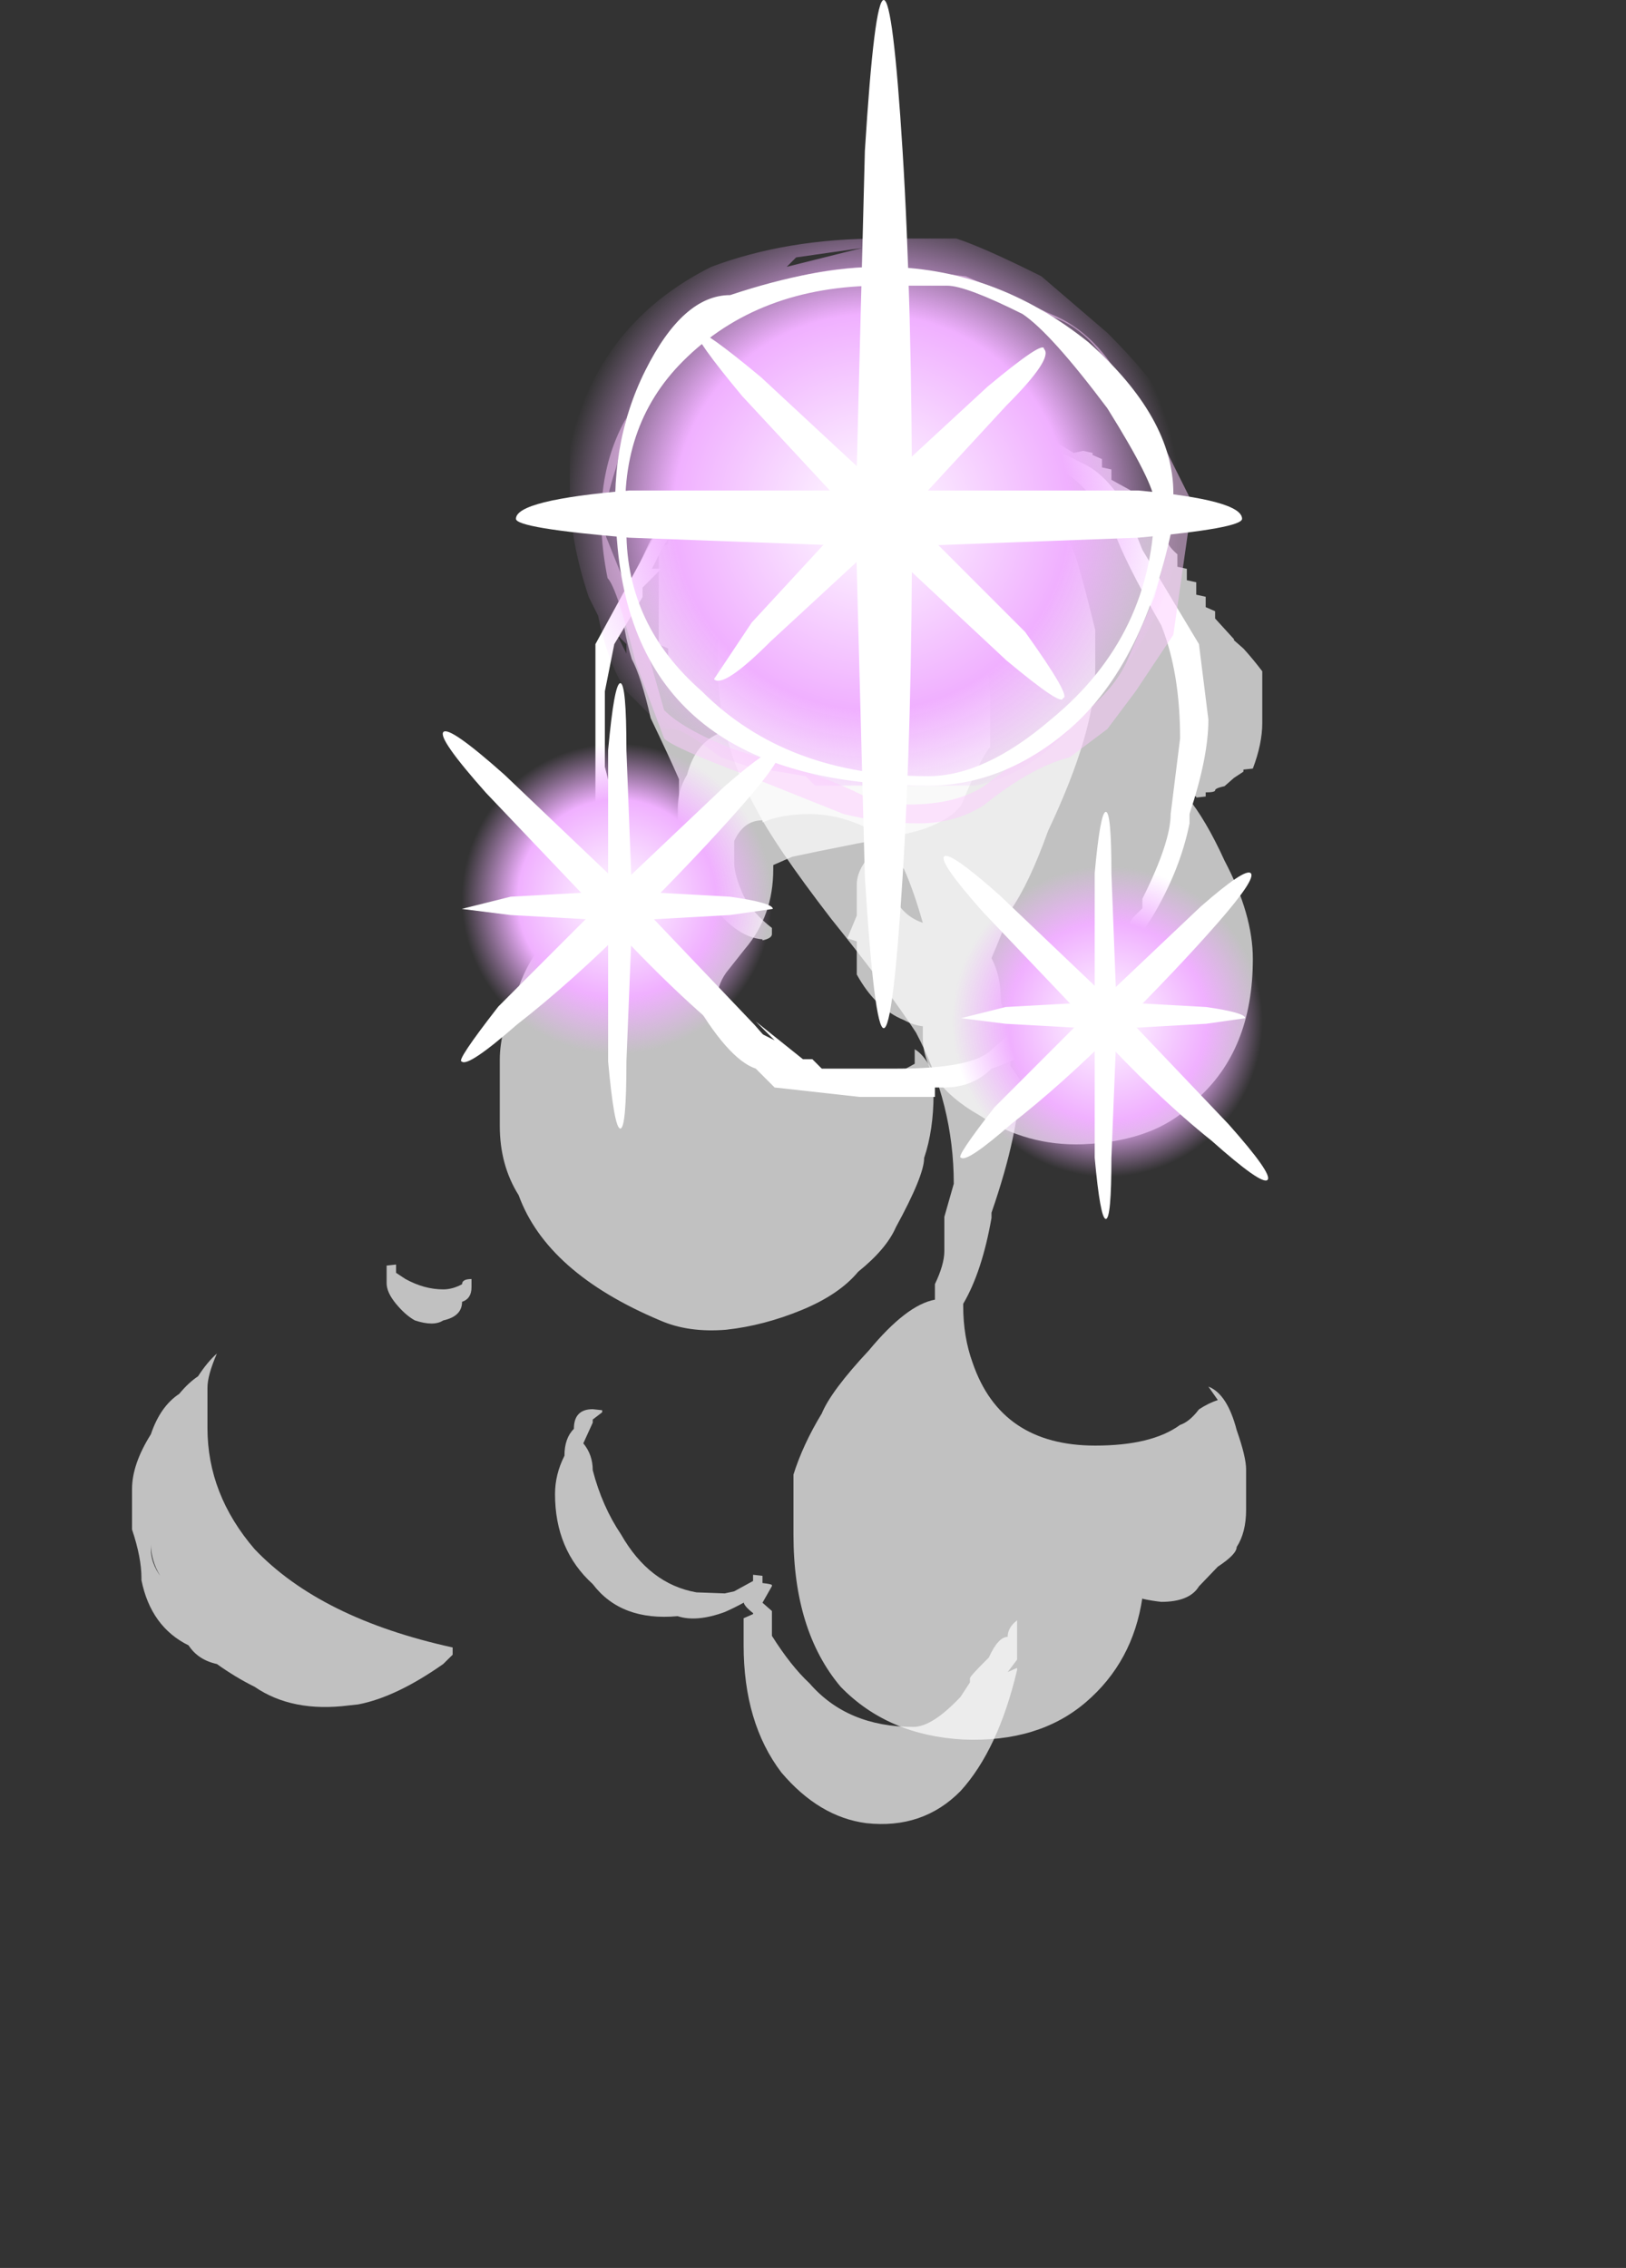 <?xml version="1.0" encoding="UTF-8" standalone="no"?>
<svg xmlns:ffdec="https://www.free-decompiler.com/flash" xmlns:xlink="http://www.w3.org/1999/xlink" ffdec:objectType="frame" height="84.15px" width="60.35px" xmlns="http://www.w3.org/2000/svg">
  <rect width="100%" height="100%" fill="#333333" stroke="none"/>
  <g transform="matrix(1.0, 0.0, 0.0, 1.0, 32.7, 8.15)">
    <use ffdec:characterId="843" height="59.25" transform="matrix(7.0, 0.0, 0.0, -0.768, -27.8, 55.205)" width="4.55" xlink:href="#shape0"/>
    <use ffdec:characterId="844" height="61.9" transform="matrix(7.0, 0.0, 0.0, -0.768, -6.05, 56.393)" width="2.8" xlink:href="#shape1"/>
    <use ffdec:characterId="869" height="67.4" transform="matrix(7.0, 0.0, 0.0, -0.768, -12.1, 59.535)" width="3.75" xlink:href="#shape2"/>
    <use ffdec:characterId="836" height="26.25" transform="matrix(1.0, 0.0, 0.0, 1.0, -10.6, 6.3)" width="22.75" xlink:href="#sprite0"/>
    <use ffdec:characterId="837" height="5.1" transform="matrix(7.0, 0.0, 0.0, 7.0, -16.8, 0.7)" width="4.65" xlink:href="#shape4"/>
    <use ffdec:characterId="892" height="2.95" transform="matrix(7.0, 0.0, 0.0, 7.0, -10.5, 1.75)" width="3.15" xlink:href="#shape5"/>
    <use ffdec:characterId="839" height="5.45" transform="matrix(7.0, 0.0, 0.0, 7.0, -13.55, -8.15)" width="3.85" xlink:href="#shape6"/>
    <use ffdec:characterId="855" height="3.65" transform="matrix(4.528, 0.0, 0.0, 4.528, -16.242, 17.198)" width="2.9" xlink:href="#shape7"/>
    <use ffdec:characterId="855" height="3.65" transform="matrix(4.138, 0.0, 0.0, 4.138, 2.344, 21.974)" width="2.9" xlink:href="#shape7"/>
  </g>
  <defs>
    <g id="shape0" transform="matrix(1.0, 0.0, 0.0, 1.0, 3.45, 57.3)">
      <path d="M0.4 -36.25 Q0.55 -35.15 0.6 -34.1 0.75 -31.6 0.75 -30.75 0.8 -29.4 0.8 -27.65 0.8 -27.15 0.8 -26.65 0.75 -25.75 0.7 -25.5 L0.7 -25.95 Q0.7 -26.0 0.7 -26.2 L0.6 -26.7 Q0.5 -27.4 0.2 -27.4 L0.2 -27.35 Q0.15 -27.35 0.15 -27.3 -0.15 -26.9 -0.25 -25.45 -0.35 -24.6 -0.35 -23.2 -0.35 -22.45 -0.3 -21.8 L-0.2 -20.65 Q-0.05 -19.05 -0.05 -16.8 L-0.05 -16.6 Q0.0 -16.4 0.05 -16.2 0.15 -16.0 0.4 -15.55 0.65 -15.15 0.75 -14.85 0.9 -14.35 0.95 -13.65 1.05 -11.4 1.1 -10.9 1.1 -10.45 1.1 -8.7 1.1 -7.4 1.05 -5.8 1.0 -3.9 0.95 -3.15 0.85 -2.1 0.55 -0.3 0.3 1.3 0.25 1.5 0.15 1.95 0.05 1.95 -0.45 1.95 -0.7 -0.9 -0.75 -1.8 -0.8 -2.95 -0.85 -3.6 -0.85 -4.0 -0.85 -5.15 -0.8 -6.65 -0.75 -7.5 -0.7 -9.5 -0.6 -11.4 -0.55 -12.45 -0.55 -14.15 -0.55 -15.5 L-0.55 -15.95 Q-0.6 -16.8 -0.7 -17.55 -0.8 -18.15 -0.95 -18.7 L-1.1 -19.35 Q-1.3 -20.0 -1.4 -22.5 -1.5 -24.55 -1.5 -26.0 -1.5 -28.75 -1.5 -29.2 -1.5 -31.1 -1.4 -32.55 -1.25 -36.3 -0.65 -38.6 -0.5 -39.2 -0.3 -39.05 -0.1 -38.85 0.1 -38.1 0.3 -37.35 0.4 -36.25 M-2.3 -57.2 L-2.25 -57.15 Q-2.05 -56.8 -1.8 -55.2 L-1.75 -54.75 -1.75 -54.7 Q-1.75 -54.6 -1.75 -54.4 -2.45 -53.0 -2.8 -49.65 -3.05 -47.0 -3.05 -43.8 L-3.05 -41.85 Q-3.05 -41.25 -3.0 -40.2 -3.05 -40.6 -3.1 -41.3 -3.15 -41.6 -3.2 -42.15 -3.3 -42.75 -3.35 -44.1 -3.45 -45.55 -3.45 -46.75 L-3.45 -48.7 Q-3.4 -50.05 -3.4 -51.05 L-3.4 -51.15 Q-3.35 -53.4 -3.15 -54.3 -3.1 -55.0 -3.0 -55.2 -2.9 -55.85 -2.8 -56.3 -2.6 -57.55 -2.3 -57.2 M-1.65 -37.0 L-1.65 -36.6 Q-1.7 -36.6 -1.7 -36.85 -1.75 -37.1 -1.8 -37.1 -1.9 -37.1 -2.0 -36.6 L-2.05 -36.3 -2.05 -36.05 Q-2.05 -35.85 -2.05 -35.9 L-2.1 -35.95 -2.1 -36.05 Q-2.1 -36.2 -2.1 -36.4 L-2.1 -36.8 Q-2.1 -37.25 -2.05 -37.8 -2.0 -38.35 -1.95 -38.6 -1.85 -38.9 -1.8 -38.6 -1.7 -38.4 -1.7 -37.7 -1.65 -37.55 -1.65 -37.0 M-3.3 -50.95 Q-3.35 -50.2 -3.35 -49.4 L-3.35 -49.65 Q-3.35 -50.3 -3.3 -50.95" fill="#ffffff" fill-opacity="0.698" fill-rule="evenodd" stroke="none"/>
    </g>
    <g id="shape1" transform="matrix(1.0, 0.0, 0.0, 1.0, 1.3, 60.8)">
      <path d="M0.65 -59.0 Q0.9 -57.05 0.95 -53.95 L0.95 -54.0 Q1.0 -54.1 1.05 -54.15 1.2 -54.15 1.25 -53.4 L1.35 -52.45 Q1.45 -51.85 1.45 -51.5 1.5 -50.8 1.5 -49.7 1.5 -48.9 1.5 -47.75 1.5 -47.15 1.45 -45.85 1.4 -44.1 1.3 -43.75 L1.35 -44.4 Q1.3 -44.55 1.25 -44.85 1.2 -45.45 1.15 -45.6 1.0 -46.6 0.7 -46.6 0.2 -46.6 0.05 -42.6 0.0 -41.35 0.0 -39.85 L0.0 -39.75 Q0.1 -38.2 0.15 -35.6 L0.15 -35.35 Q0.3 -31.4 0.3 -28.9 L0.25 -28.25 0.25 -27.1 Q0.25 -26.65 0.2 -25.15 0.2 -23.9 0.15 -23.05 0.2 -22.0 0.25 -20.75 0.35 -19.45 0.45 -16.9 0.7 -12.1 0.7 -9.15 0.7 -8.4 0.7 -7.2 0.65 -5.3 0.6 -3.75 0.4 1.1 -0.05 1.1 -0.25 1.1 -0.4 -0.65 -0.5 -1.25 -0.5 -1.95 -0.55 -2.5 -0.55 -2.8 L-0.6 -3.1 Q-0.65 -2.7 -0.85 -2.7 -1.15 -2.7 -1.25 -5.85 -1.3 -6.85 -1.3 -8.05 L-1.3 -9.05 Q-1.3 -12.55 -1.1 -15.8 -1.0 -17.6 -0.7 -21.15 -0.4 -24.55 -0.25 -26.65 -0.05 -30.1 -0.05 -33.95 L-0.1 -35.55 -0.1 -37.2 Q-0.1 -37.85 -0.15 -38.8 L-0.15 -39.55 Q-0.3 -39.8 -0.5 -42.0 -0.7 -43.95 -0.75 -45.05 -0.85 -46.55 -0.9 -48.0 -0.9 -49.3 -0.9 -50.9 -0.9 -55.55 -0.65 -58.25 -0.4 -60.6 0.0 -60.8 0.4 -60.95 0.65 -59.0" fill="#ffffff" fill-opacity="0.698" fill-rule="evenodd" stroke="none"/>
    </g>
    <g id="shape2" transform="matrix(1.0, 0.0, 0.0, 1.0, 2.05, 66.65)">
      <path d="M0.15 -59.8 L0.1 -60.5 Q-0.05 -61.95 -0.15 -61.95 -0.5 -61.95 -0.7 -59.85 -0.8 -59.0 -0.9 -57.55 L-0.9 -56.35 -0.95 -55.95 -0.9 -55.15 -0.9 -55.1 Q-0.9 -55.05 -0.95 -55.0 L-0.95 -55.15 Q-0.95 -55.0 -0.95 -54.9 L-0.95 -54.65 -1.0 -54.6 -1.0 -54.9 -1.1 -55.4 -1.15 -55.5 -1.3 -55.45 Q-1.55 -55.05 -1.7 -52.65 -1.8 -51.3 -1.85 -49.55 -1.85 -48.8 -1.9 -48.25 L-1.85 -47.25 -1.85 -47.1 -1.8 -46.75 -1.8 -46.65 -1.85 -46.6 Q-1.95 -46.6 -1.95 -47.55 -2.0 -48.0 -2.0 -48.85 -2.05 -49.75 -2.05 -50.7 -2.05 -53.4 -1.85 -55.05 -1.7 -56.85 -1.4 -56.6 -1.3 -56.9 -1.15 -56.4 -1.1 -56.2 -1.05 -55.95 L-1.05 -55.9 Q-1.05 -56.1 -1.0 -56.45 L-1.0 -56.5 -1.05 -56.7 Q-1.05 -56.85 -1.05 -58.0 -1.05 -61.75 -0.85 -64.15 -0.65 -66.3 -0.4 -66.6 -0.1 -66.9 0.1 -65.05 0.3 -63.05 0.4 -59.2 L0.4 -59.1 0.35 -59.3 0.4 -58.7 0.4 -58.35 Q0.4 -57.8 0.4 -57.45 0.4 -57.25 0.4 -57.1 L0.4 -56.8 Q0.35 -57.15 0.35 -57.6 0.3 -57.6 0.25 -58.6 0.15 -59.5 0.15 -59.6 L0.15 -59.8 M0.75 -33.8 Q1.15 -33.65 1.35 -31.65 1.65 -29.25 1.65 -24.85 1.65 -22.7 1.5 -20.1 1.4 -18.1 1.3 -17.0 L1.3 -16.9 1.35 -17.0 1.35 -17.05 1.4 -17.0 1.4 -16.8 Q1.45 -16.8 1.45 -16.7 1.45 -16.6 1.5 -16.5 L1.55 -16.1 1.6 -15.8 1.6 -15.7 1.65 -15.65 Q1.7 -14.45 1.7 -13.45 1.7 -12.35 1.7 -11.25 L1.7 -10.95 Q1.65 -10.35 1.6 -9.85 L1.55 -9.45 1.55 -9.4 1.45 -8.4 1.45 -8.05 1.4 -7.85 1.4 -7.35 1.35 -7.25 1.35 -6.65 1.3 -6.55 1.3 -6.0 1.25 -5.9 1.25 -5.3 Q1.2 -4.9 1.2 -4.7 L1.15 -4.4 1.15 -3.9 1.1 -3.8 1.1 -3.6 Q1.1 -3.4 1.1 -3.3 1.05 -3.1 1.05 -2.9 L1.05 -2.7 1.0 -2.5 1.0 -2.2 0.9 -1.7 0.9 -1.2 0.85 -1.1 0.85 -0.7 0.8 -0.5 0.8 -0.4 0.75 -0.3 0.7 -0.4 0.6 0.15 0.6 0.1 Q0.3 0.85 0.0 0.75 -0.3 0.85 -0.55 0.05 L-0.6 0.0 Q-0.8 0.0 -0.95 -0.4 L-0.95 -0.5 -1.0 -0.6 Q-1.05 -0.9 -1.1 -1.05 L-1.1 -1.2 -1.15 -1.35 -1.15 -1.45 -1.2 -1.55 -1.2 -1.7 -1.25 -2.0 -1.3 -2.2 -1.35 -2.7 -1.35 -3.1 -1.4 -3.3 -1.4 -3.7 -1.45 -3.9 Q-1.45 -4.05 -1.45 -4.2 L-1.45 -4.8 -1.5 -5.0 -1.5 -9.65 -1.45 -9.85 -1.45 -11.0 -1.4 -11.15 -1.4 -11.4 Q-1.4 -11.55 -1.4 -11.7 L-1.4 -11.9 -1.35 -12.0 -1.35 -12.25 Q-1.35 -12.45 -1.3 -12.55 L-1.3 -12.7 -1.25 -12.75 -1.25 -13.15 -1.15 -13.85 Q-1.3 -14.25 -1.35 -15.95 -1.4 -16.7 -1.4 -17.6 -1.4 -18.0 -1.4 -18.4 -1.4 -20.0 -1.25 -21.85 -1.1 -23.8 -0.95 -23.9 L-0.95 -23.95 Q-0.9 -23.85 -0.9 -23.65 L-0.9 -23.35 Q-1.0 -22.65 -1.05 -21.8 -1.1 -20.8 -1.1 -20.2 L-1.1 -19.85 Q-1.1 -19.5 -1.1 -19.15 -1.05 -18.15 -0.95 -18.15 L-0.95 -18.25 Q-0.85 -17.85 -0.7 -17.85 -0.55 -17.85 -0.4 -18.5 L-0.4 -18.35 -0.3 -18.85 -0.35 -19.55 Q-0.45 -20.45 -0.45 -21.25 -0.45 -21.75 -0.45 -22.75 L-0.5 -23.85 -0.45 -24.0 Q-0.45 -24.9 -0.45 -25.6 -0.35 -27.25 -0.2 -27.8 -0.15 -28.05 -0.1 -28.1 L-0.1 -28.6 Q-0.1 -30.85 0.2 -32.4 0.45 -33.9 0.75 -33.8 M-0.25 -21.9 Q-0.3 -20.85 -0.3 -19.9 L-0.3 -19.55 Q-0.25 -20.0 -0.2 -20.5 -0.15 -21.5 -0.1 -23.1 -0.2 -22.8 -0.25 -21.9" fill="#ffffff" fill-opacity="0.698" fill-rule="evenodd" stroke="none"/>
    </g>
    <g id="sprite0" transform="matrix(1.0, 0.0, 0.0, 1.0, 11.2, 26.25)">
      <use ffdec:characterId="835" height="3.75" transform="matrix(7.0, 0.0, 0.0, 7.0, -11.2, -26.25)" width="3.25" xlink:href="#shape3"/>
    </g>
    <g id="shape3" transform="matrix(1.0, 0.0, 0.0, 1.0, 1.6, 3.75)">
      <path d="M0.55 -3.55 L0.8 -3.45 1.0 -3.35 Q1.1 -3.3 1.2 -3.15 L1.3 -2.9 1.6 -2.4 1.65 -2.0 Q1.65 -1.8 1.55 -1.5 L1.55 -1.45 Q1.5 -1.2 1.35 -0.95 L1.25 -0.8 Q0.95 -0.3 0.5 -0.15 0.4 -0.05 0.25 -0.05 L0.2 -0.05 0.2 0.0 -0.2 0.0 -0.65 -0.05 -0.75 -0.15 Q-0.9 -0.2 -1.1 -0.55 L-1.3 -0.75 -1.45 -1.0 Q-1.55 -1.25 -1.6 -1.5 L-1.6 -1.95 Q-1.6 -2.3 -1.6 -2.4 L-1.3 -2.95 -1.15 -3.2 -0.95 -3.4 Q-0.7 -3.6 -0.5 -3.65 L-0.45 -3.7 -0.3 -3.75 Q-0.1 -3.8 0.1 -3.75 L0.55 -3.55 M0.4 -3.55 Q0.05 -3.65 -0.25 -3.65 -0.35 -3.65 -0.5 -3.55 L-0.7 -3.4 -0.75 -3.4 -0.65 -3.45 -0.9 -3.3 -1.1 -3.15 -1.25 -2.9 -1.3 -2.8 -1.25 -2.8 -1.35 -2.7 -1.35 -2.65 -1.5 -2.4 -1.55 -2.15 -1.55 -1.75 -1.5 -1.55 -1.35 -1.1 -1.35 -1.05 -1.45 -1.15 -1.35 -1.0 -1.2 -0.75 -1.1 -0.65 Q-1.0 -0.6 -0.95 -0.5 -0.9 -0.4 -0.8 -0.35 L-0.75 -0.35 -0.65 -0.3 -0.75 -0.4 -0.5 -0.2 -0.45 -0.2 -0.4 -0.15 0.0 -0.15 Q0.4 -0.15 0.5 -0.25 L0.9 -0.6 1.1 -0.7 1.25 -0.95 1.3 -1.0 1.3 -1.05 Q1.45 -1.35 1.45 -1.5 L1.5 -1.9 Q1.5 -2.25 1.4 -2.5 1.2 -2.85 1.15 -3.0 L1.05 -3.15 Q0.95 -3.3 0.8 -3.35 L0.4 -3.55 M0.95 -0.5 L0.95 -0.5 M-0.65 -0.15 L-0.6 -0.1 -0.65 -0.2 -0.7 -0.25 -0.65 -0.15" fill="#ffffff" fill-rule="evenodd" stroke="none"/>
    </g>
    <g id="shape4" transform="matrix(1.0, 0.0, 0.0, 1.0, 2.4, -0.1)">
      <path d="M-1.15 2.7 L-1.35 2.5 Q-1.45 2.35 -1.5 2.1 L-1.55 2.0 Q-1.65 1.7 -1.65 1.45 L-1.65 1.2 Q-1.5 0.55 -0.9 0.25 -0.5 0.1 0.0 0.1 L0.4 0.1 Q0.55 0.15 0.85 0.3 L1.2 0.6 Q1.4 0.8 1.5 0.95 L1.55 1.05 Q1.6 1.1 1.6 1.5 1.6 2.15 0.95 2.75 0.75 2.95 0.5 3.0 L-0.35 3.0 -0.4 2.95 -0.7 2.9 -0.85 2.85 Q-1.05 2.7 -1.1 2.7 L-1.15 2.7 M-0.45 0.2 L-0.1 0.15 -0.5 0.25 -0.45 0.2 M-1.4 2.2 L-1.35 2.3 -1.35 2.25 -1.4 2.2" fill="url(#gradient0)" fill-rule="evenodd" stroke="none"/>
      <path d="M-0.7 2.9 L-0.6 3.0 Q-0.45 3.15 -0.45 3.25 L-0.4 3.3 Q-0.35 3.35 -0.35 3.6 -0.35 4.0 -0.8 4.4 -0.9 4.5 -1.05 4.55 L-1.6 4.55 -1.6 4.5 -1.85 4.5 -1.85 4.45 -2.0 4.4 -2.25 4.25 -2.35 4.0 -2.35 3.9 Q-2.45 3.7 -2.4 3.55 L-2.4 3.4 Q-2.3 3.0 -1.9 2.8 -1.65 2.7 -1.35 2.7 L-1.15 2.7 -1.1 2.7 Q-1.05 2.7 -0.85 2.85 L-0.7 2.9 M-1.65 2.8 L-1.45 2.75 -1.7 2.8 -1.65 2.8 M-2.25 4.05 L-2.25 4.1 -2.2 4.05 -2.25 4.05" fill="url(#gradient1)" fill-rule="evenodd" stroke="none"/>
      <path d="M1.2 3.25 L1.45 3.3 Q1.55 3.3 1.75 3.4 1.85 3.45 2.0 3.6 L2.2 3.85 2.2 3.9 2.25 4.2 Q2.25 4.6 1.8 5.0 1.7 5.15 1.5 5.15 L1.25 5.2 1.0 5.15 0.95 5.15 0.7 5.1 0.55 5.05 Q0.4 5.0 0.3 4.85 0.25 4.75 0.2 4.6 L0.15 4.5 Q0.1 4.3 0.15 4.15 L0.1 4.0 Q0.25 3.55 0.6 3.4 0.9 3.25 1.2 3.25 M1.15 3.3 L1.15 3.3 M0.3 4.7 L0.3 4.7" fill="url(#gradient2)" fill-rule="evenodd" stroke="none"/>
    </g>
    <radialGradient cx="0" cy="0" gradientTransform="matrix(0.002, -1.0E-4, 1.0E-4, 0.002, -0.05, 1.55)" gradientUnits="userSpaceOnUse" id="gradient0" r="819.2" spreadMethod="pad">
      <stop offset="0.0" stop-color="#ffffff"/>
      <stop offset="0.639" stop-color="#f0b0ff"/>
      <stop offset="1.0" stop-color="#f0b0ff" stop-opacity="0.0"/>
    </radialGradient>
    <radialGradient cx="0" cy="0" gradientTransform="matrix(0.001, -1.0E-4, 1.0E-4, 0.001, -1.4, 3.6)" gradientUnits="userSpaceOnUse" id="gradient1" r="819.2" spreadMethod="pad">
      <stop offset="0.0" stop-color="#ffffff"/>
      <stop offset="0.639" stop-color="#f0b0ff"/>
      <stop offset="1.0" stop-color="#f0b0ff" stop-opacity="0.0"/>
    </radialGradient>
    <radialGradient cx="0" cy="0" gradientTransform="matrix(0.001, -1.0E-4, 1.0E-4, 0.001, 1.2, 4.25)" gradientUnits="userSpaceOnUse" id="gradient2" r="819.2" spreadMethod="pad">
      <stop offset="0.0" stop-color="#ffffff"/>
      <stop offset="0.639" stop-color="#f0b0ff"/>
      <stop offset="1.0" stop-color="#f0b0ff" stop-opacity="0.0"/>
    </radialGradient>
    <g id="shape5" transform="matrix(1.0, 0.0, 0.0, 1.0, 1.5, -0.25)">
      <path d="M1.65 1.5 L1.55 2.2 1.35 2.5 1.2 2.7 1.0 2.85 Q0.8 2.9 0.55 3.1 0.4 3.2 0.2 3.2 0.0 3.2 -0.2 3.15 L-0.7 2.95 Q-1.1 2.8 -1.15 2.75 L-1.3 2.35 Q-1.4 1.95 -1.45 1.9 -1.55 1.4 -1.35 1.05 L-1.1 0.65 Q-0.65 0.25 0.0 0.25 L0.45 0.3 0.9 0.5 Q1.15 0.6 1.3 0.9 L1.5 1.2 1.65 1.5 M0.85 0.5 L0.4 0.35 0.0 0.3 Q-0.5 0.3 -1.05 0.65 L-1.1 0.75 -1.25 0.95 -1.35 1.05 -1.4 1.3 Q-1.5 1.6 -1.45 1.7 L-1.35 1.95 -1.25 2.25 -1.15 2.6 Q-1.05 2.7 -0.8 2.8 L-0.5 2.9 Q-0.3 2.95 -0.1 3.05 0.0 3.1 0.15 3.1 0.4 3.1 0.55 3.0 L0.95 2.7 Q1.2 2.55 1.3 2.35 L1.45 2.0 Q1.55 1.65 1.55 1.5 L1.25 0.85 Q1.1 0.55 0.85 0.5" fill="#fdccff" fill-opacity="0.502" fill-rule="evenodd" stroke="none"/>
      <path d="M1.55 1.6 Q1.4 2.35 1.0 2.7 0.65 3.0 0.25 3.0 -1.3 3.0 -1.4 1.7 -1.45 1.2 -1.25 0.8 -1.05 0.4 -0.8 0.4 -0.35 0.25 0.0 0.25 0.6 0.25 1.1 0.65 1.55 1.05 1.55 1.45 L1.55 1.6 M0.75 0.5 Q0.45 0.35 0.35 0.35 L0.0 0.35 Q-0.65 0.35 -1.05 0.75 -1.4 1.1 -1.35 1.65 -1.35 2.15 -0.95 2.5 -0.5 2.95 0.25 2.95 0.55 2.95 0.9 2.65 1.45 2.2 1.45 1.5 1.45 1.4 1.2 1.0 0.9 0.6 0.75 0.5" fill="#ffffff" fill-rule="evenodd" stroke="none"/>
    </g>
    <g id="shape6" transform="matrix(1.0, 0.0, 0.0, 1.0, 2.0, 5.45)">
      <path d="M1.3 -2.6 L-0.05 -2.55 -1.4 -2.6 Q-2.0 -2.65 -2.0 -2.7 -2.0 -2.8 -1.4 -2.85 L1.3 -2.85 Q1.85 -2.8 1.85 -2.7 1.85 -2.65 1.3 -2.6" fill="#ffffff" fill-rule="evenodd" stroke="none"/>
      <path d="M0.9 -1.75 Q0.9 -1.7 0.6 -1.95 L-0.15 -2.65 -0.8 -3.35 Q-1.05 -3.65 -1.05 -3.7 -1.0 -3.7 -0.7 -3.45 L0.0 -2.8 0.7 -2.1 Q0.95 -1.75 0.9 -1.75" fill="#ffffff" fill-rule="evenodd" stroke="none"/>
      <path d="M0.8 -3.6 Q0.85 -3.55 0.6 -3.3 L0.0 -2.65 -0.65 -2.05 Q-0.9 -1.8 -0.95 -1.85 L-0.75 -2.15 -0.15 -2.8 0.5 -3.4 Q0.8 -3.65 0.8 -3.6" fill="#ffffff" fill-rule="evenodd" stroke="none"/>
      <path d="M0.05 -0.8 Q0.0 0.0 -0.05 0.0 -0.1 0.0 -0.15 -0.8 L-0.2 -2.7 -0.15 -4.65 Q-0.1 -5.45 -0.05 -5.45 0.0 -5.45 0.05 -4.65 0.1 -3.85 0.1 -2.7 0.1 -1.6 0.05 -0.8" fill="#ffffff" fill-rule="evenodd" stroke="none"/>
    </g>
    <g id="shape7" transform="matrix(1.0, 0.0, 0.0, 1.0, 1.5, 4.55)">
      <path d="M1.2 -2.7 L0.85 -2.65 -0.05 -2.6 -0.95 -2.65 -1.35 -2.7 -0.95 -2.8 -0.05 -2.85 0.85 -2.8 Q1.2 -2.75 1.2 -2.7" fill="#ffffff" fill-rule="evenodd" stroke="none"/>
      <path d="M1.4 -1.25 Q1.35 -1.2 0.9 -1.6 0.4 -2.0 -0.15 -2.6 L-1.15 -3.65 Q-1.55 -4.1 -1.5 -4.15 -1.45 -4.2 -1.0 -3.8 L0.05 -2.8 1.05 -1.75 Q1.45 -1.3 1.4 -1.25" fill="#ffffff" fill-rule="evenodd" stroke="none"/>
      <path d="M1.25 -4.0 Q1.3 -3.95 0.95 -3.55 0.6 -3.15 0.05 -2.6 -0.45 -2.1 -0.9 -1.75 -1.3 -1.4 -1.35 -1.45 -1.4 -1.45 -1.05 -1.9 L-0.15 -2.8 0.8 -3.7 Q1.2 -4.05 1.25 -4.0" fill="#ffffff" fill-rule="evenodd" stroke="none"/>
      <path d="M0.05 -2.7 L0.0 -1.45 Q0.0 -0.9 -0.05 -0.9 -0.1 -0.9 -0.15 -1.45 L-0.15 -4.0 Q-0.1 -4.55 -0.05 -4.55 0.0 -4.55 0.0 -4.0 L0.05 -2.7" fill="#ffffff" fill-rule="evenodd" stroke="none"/>
    </g>
  </defs>
</svg>
